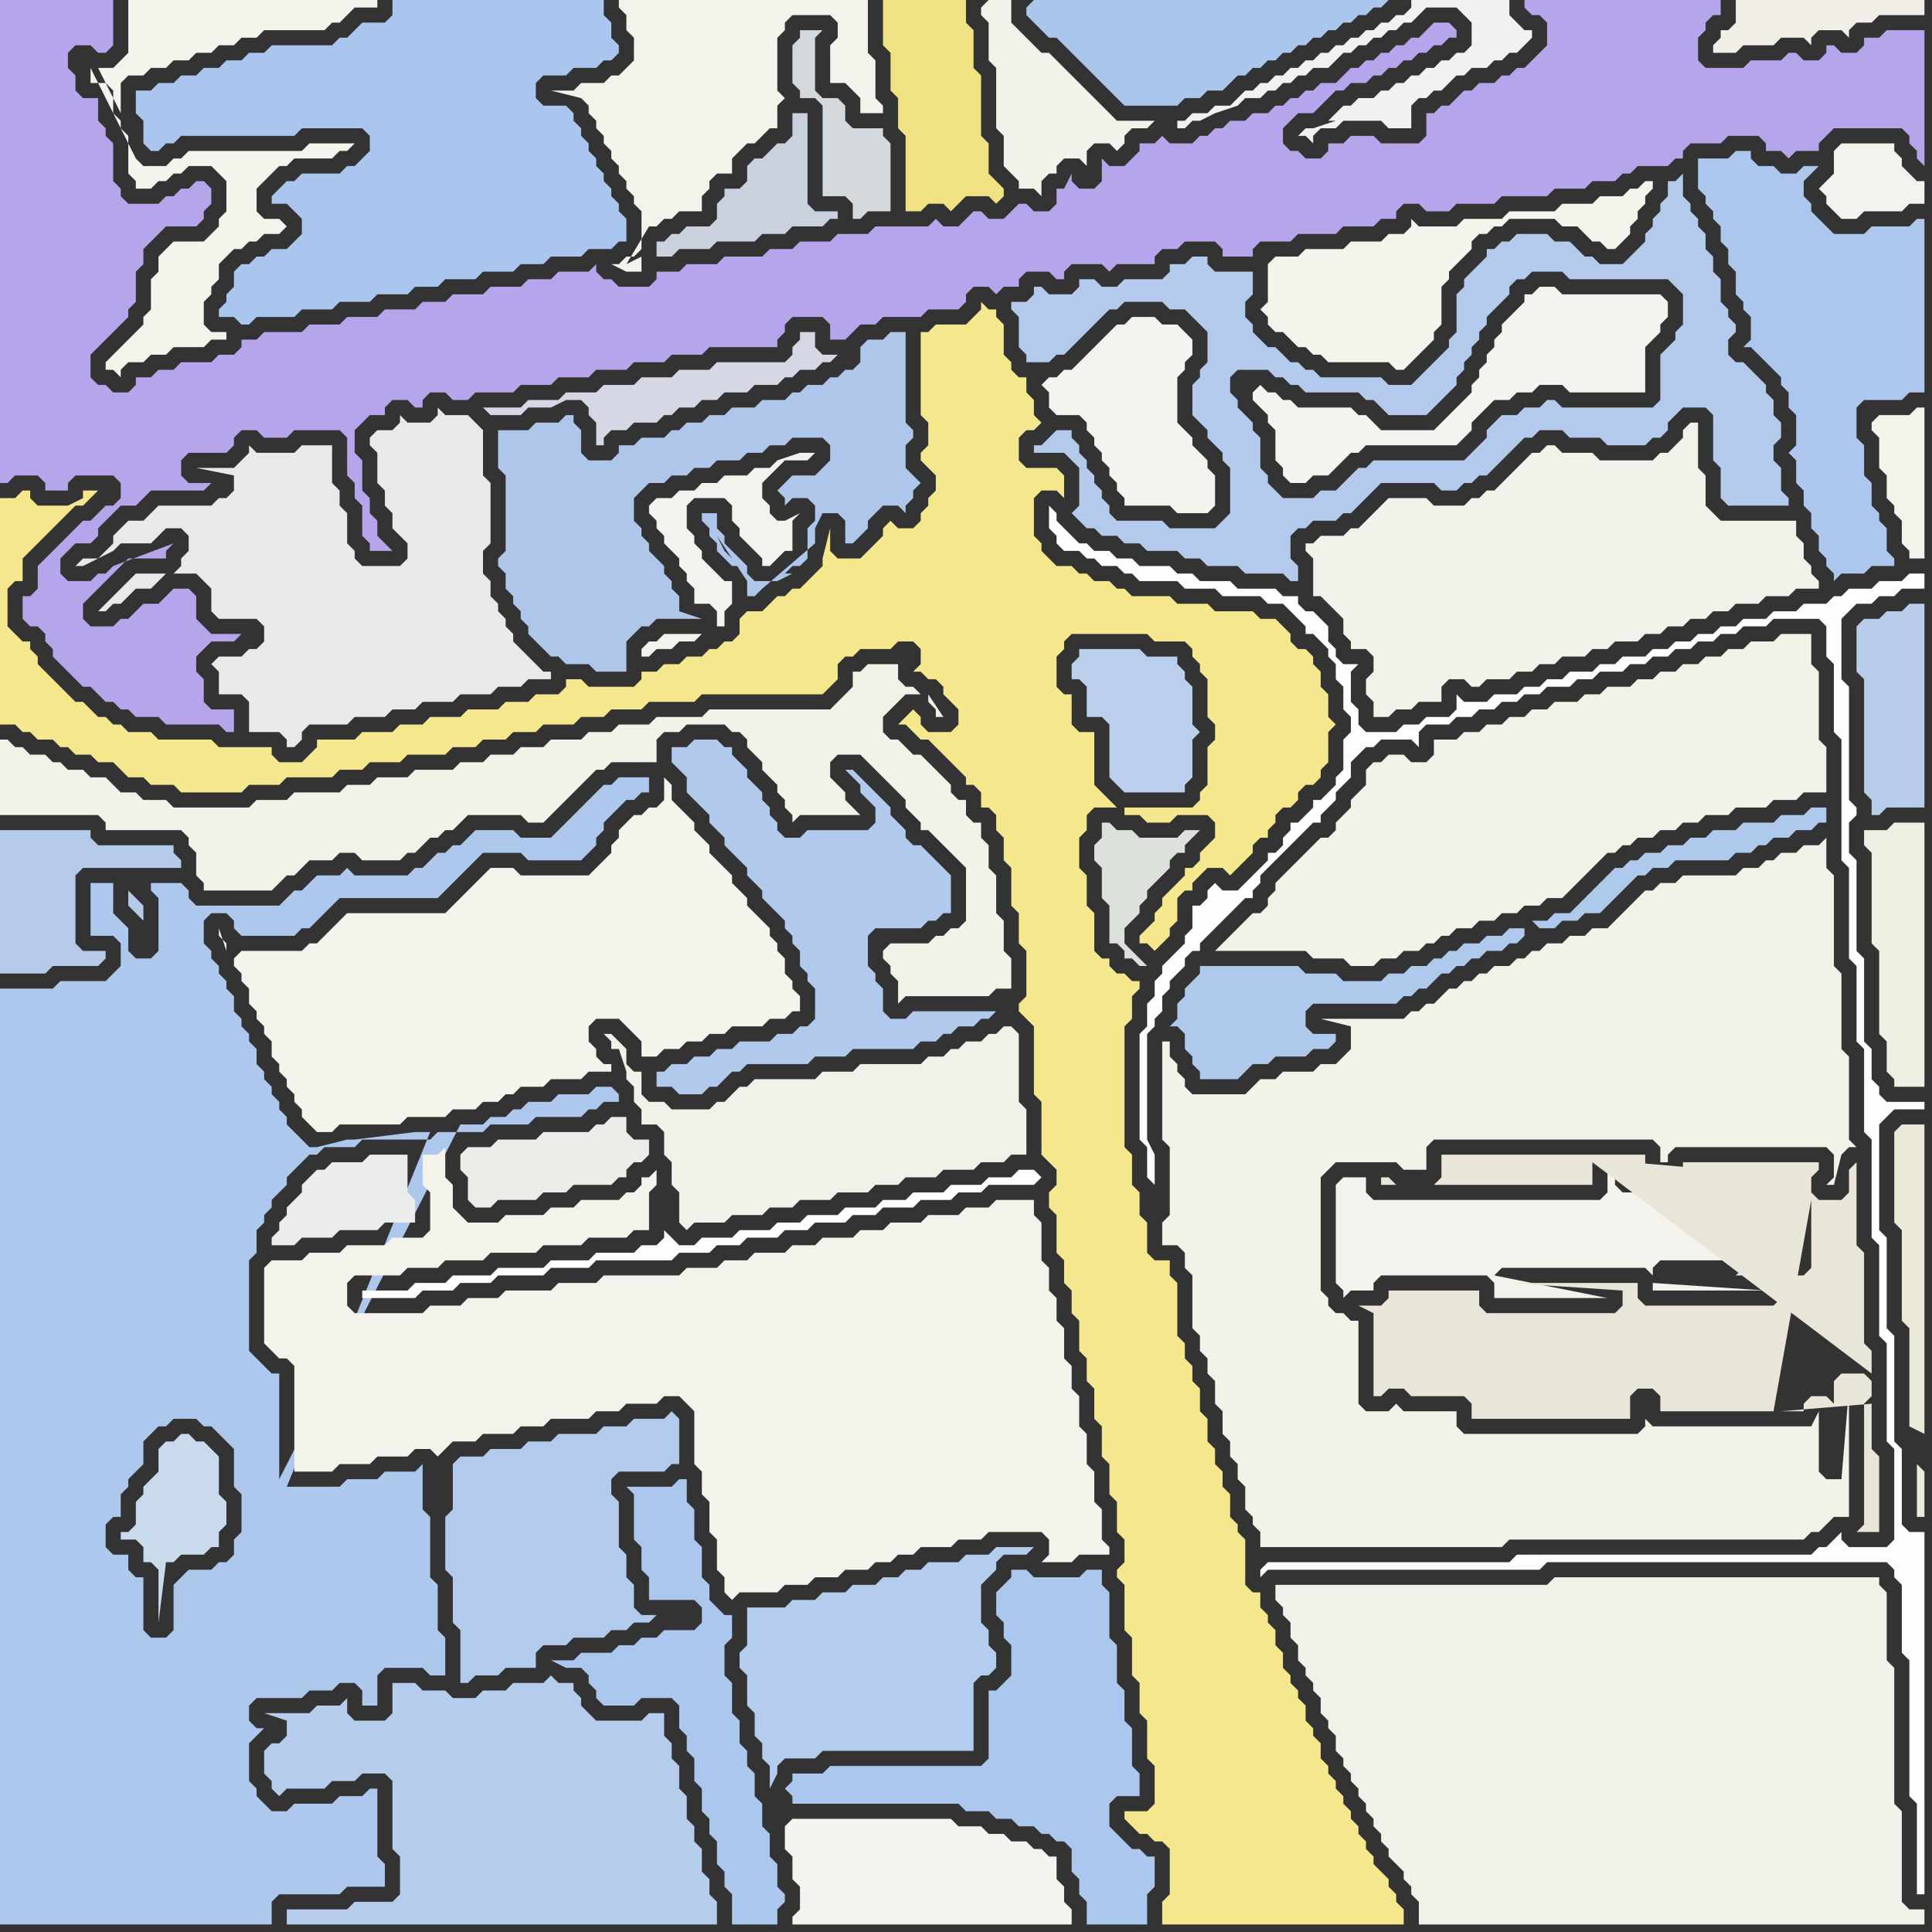 <svg width="256" height="256" xmlns="http://www.w3.org/2000/svg"><rect width="100%" height="100%" fill="#333333" stroke="none"/><script> 
var tempColor;
function hoverPath(evt){
obj = evt.target;
tempColor = obj.getAttribute("fill");
obj.setAttribute("fill","red");
//alert(tempColor);
//obj.setAttribute("stroke","red");}
function recoverPath(evt){
obj = evt.target;
obj.setAttribute("fill", tempColor);
//obj.setAttribute("stroke", tempColor);
}</script><path onmouseover="hoverPath(evt)" onmouseout="recoverPath(evt)" fill="rgb(170,198,238)" d="M  31,36l 0,2 -1,1 0,1 -1,1 0,1 2,0 1,1 1,0 1,-1 5,0 1,-1 4,0 1,-1 4,0 1,-1 4,0 1,-1 3,0 1,-1 4,0 1,-1 4,0 1,-1 3,0 1,-1 4,0 1,-1 3,0 1,-1 1,0 0,-3 -1,-1 0,-1 -1,-1 0,-1 -1,-1 0,-1 -1,-1 0,-1 -1,-1 0,-1 -1,-1 0,-1 -1,-1 0,-1 -1,-1 -3,0 -1,-1 0,-2 1,-1 3,0 1,-1 3,0 1,-1 1,0 1,-1 0,-1 -1,-1 0,-2 -1,-1 0,-2 -28,0 0,2 -1,1 -3,0 -1,1 -1,1 -1,0 -1,1 -8,0 -1,1 -2,0 -1,1 -2,0 -1,1 -2,0 -1,1 -2,0 -1,1 -2,0 -1,1 -2,0 0,3 1,1 0,3 1,1 1,0 1,-1 1,0 1,-1 15,0 1,-1 8,0 1,1 0,2 -1,1 -1,1 -1,0 -1,1 -5,0 -1,1 -1,0 -1,1 -1,1 0,1 2,0 1,1 1,1 0,2 -1,1 -1,1 -2,0 -1,1 -1,0 -1,1 -1,0 -1,1Z"/>
<path onmouseover="hoverPath(evt)" onmouseout="recoverPath(evt)" fill="rgb(243,242,235)" d="M  76,12l -3,0 4,1 1,1 0,1 1,1 0,1 1,1 0,1 1,1 0,1 1,1 0,1 1,1 0,1 1,1 0,1 1,1 0,5 -1,1 -1,0 -1,1 -1,0 2,1 2,0 0,-2 -2,1 0,0 3,-5 1,0 1,-1 1,0 1,-1 3,0 0,-2 1,-1 0,-1 1,-1 2,0 0,-2 1,-1 1,-1 1,0 1,-1 1,-1 1,0 0,-3 1,-1 -1,-1 0,-7 1,-1 0,-1 1,-1 5,0 1,1 0,2 -1,1 0,5 2,0 1,1 1,1 0,2 3,0 0,-1 -1,-1 0,-5 -1,-1 0,-7 -33,0 0,1 1,1 0,2 1,1 0,3 -1,1 -1,1 -1,0 -1,1 -3,0 -1,1Z"/>
<path onmouseover="hoverPath(evt)" onmouseout="recoverPath(evt)" fill="rgb(241,241,233)" d="M  90,158l 0,4 1,1 1,-1 4,0 1,-1 4,0 1,-1 3,0 1,-1 4,0 1,-1 4,0 1,-1 3,0 1,-1 4,0 1,-1 4,0 1,-1 3,0 1,-1 2,0 0,-6 -1,-1 0,-9 -1,-1 -1,0 -1,1 -1,0 -1,1 -2,0 -1,1 -1,0 -1,1 -2,0 -1,1 -8,0 -1,1 -4,0 -1,1 -8,0 -1,1 -1,0 -2,2 -1,0 -1,1 -5,0 -1,-1 -2,0 -1,-1 0,-3 -1,0 -1,-1 0,-2 -1,-1 -1,-1 -1,0 1,1 0,1 1,0 1,3 0,1 1,1 0,2 1,1 0,2 2,0 1,1 0,3 1,1 0,3 1,1Z"/>
<path onmouseover="hoverPath(evt)" onmouseout="recoverPath(evt)" fill="rgb(186,207,235)" d="M  147,96l 0,7 1,1 1,1 8,0 0,-1 1,-1 0,-5 1,-1 -1,-1 0,-5 -1,-1 0,-1 -1,-1 0,-1 -4,0 -1,-1 -8,0 0,1 -1,1 0,2 1,0 1,1 0,4 2,0 1,1Z"/>
<path onmouseover="hoverPath(evt)" onmouseout="recoverPath(evt)" fill="rgb(244,243,237)" d="M  166,52l 0,1 1,1 1,1 0,1 1,1 0,4 1,1 0,1 1,1 2,0 1,-1 2,0 1,-1 1,-1 1,-1 1,0 1,-1 12,0 1,-1 1,-1 0,-1 1,-1 1,-1 1,-1 2,0 1,-1 2,0 1,-1 3,0 1,1 10,0 0,-6 1,-1 1,-1 0,-1 1,-1 0,-2 -1,-1 -13,0 -1,-1 -2,0 -1,1 -1,0 0,1 -1,1 -1,1 -1,1 0,1 -1,1 0,1 -1,1 0,1 -1,1 0,1 -1,1 0,1 -1,1 -1,1 -1,1 -1,1 -1,1 -7,0 -1,-1 -1,-1 -1,0 -1,-1 -7,0 -1,-1 -1,0 -1,-1 -1,0 -1,-1 -1,1Z"/>
<path onmouseover="hoverPath(evt)" onmouseout="recoverPath(evt)" fill="rgb(253,253,252)" d="M  167,208l 0,1 1,-1 36,0 1,-1 45,0 1,1 0,1 1,1 0,9 1,1 0,18 1,1 0,12 1,0 0,-48 -2,0 -1,-1 0,-10 -1,-1 0,-14 -1,-1 0,-12 -1,-1 0,-14 1,-1 1,-1 4,0 0,-1 -5,0 -1,-1 0,-1 -1,-1 0,-4 -1,-1 0,-11 -1,-1 0,-12 -1,-1 0,-4 1,-1 0,-1 -1,-1 0,-15 -1,-1 0,-8 1,-1 1,-1 2,0 1,-1 2,0 1,-1 3,0 0,-2 -2,0 -1,1 -3,0 -1,1 -3,0 -1,1 -1,0 -1,1 -3,0 -1,1 -3,0 -1,1 -3,0 -1,1 -2,0 -1,1 -2,0 -1,1 -2,0 -1,1 -2,0 -1,1 -3,0 -1,1 -2,0 -1,1 -3,0 -1,1 -2,0 -1,1 -2,0 -1,1 -3,0 -1,1 -3,0 -1,-1 0,2 -1,1 -3,0 -1,1 -2,0 -1,1 -4,0 -1,-1 0,-2 -1,-1 0,-4 1,-1 -2,0 -1,-1 0,-1 -1,-1 0,-2 -2,-2 -1,0 -1,-1 0,-1 -2,0 -1,-1 -5,0 -1,-1 -4,0 -1,-1 -2,0 -1,-1 -4,0 -1,-1 -2,0 -1,-1 -2,0 -1,-1 -1,0 -1,-1 -1,-1 -1,-1 0,-1 -1,-1 0,3 1,1 0,1 1,1 2,0 1,1 1,0 1,1 2,0 1,1 1,0 1,1 5,0 1,1 4,0 1,1 5,0 1,1 2,0 1,1 1,1 1,1 0,1 1,0 1,1 1,1 0,1 1,1 0,2 1,1 0,3 1,1 0,2 -1,1 0,4 -1,1 0,1 -1,1 -1,1 -1,0 0,1 -1,1 -1,1 -1,0 0,1 -1,1 0,1 -1,1 -1,0 0,1 -1,1 -1,1 -1,1 -1,1 -2,0 -1,-1 -1,1 0,1 -1,1 -1,0 0,3 -1,1 0,1 -1,1 -1,1 -1,1 0,1 -1,1 0,2 -1,1 0,3 -1,1 0,14 1,1 0,4 1,1 0,-4 -1,-2 0,-14 1,-1 0,-1 1,-1 0,-2 1,-1 0,-1 1,-1 1,-1 0,-1 1,-1 1,0 0,-1 1,-1 4,-4 1,-1 1,0 0,-1 1,-1 0,-1 1,-1 1,-1 1,-1 1,-1 1,-1 1,-1 1,-1 1,0 0,-1 1,-1 1,-1 0,-1 1,-1 1,-1 0,-2 1,-1 1,-1 1,0 1,-1 4,0 1,1 0,-2 1,-1 3,0 1,-1 2,0 1,-1 2,0 1,-1 2,0 1,-1 2,0 1,-1 3,0 1,-1 2,0 1,-1 3,0 1,-1 2,0 1,-1 2,0 1,-1 2,0 1,-1 2,0 1,-1 2,0 1,-1 3,0 1,-1 6,0 1,1 0,4 1,1 0,9 1,1 0,16 1,1 0,12 1,1 0,10 1,1 0,11 1,1 0,13 1,1 0,12 1,1 0,13 1,1 0,12 -1,1 -5,0 -1,-1 0,-1 -1,1 0,0 -1,1 -1,0 -1,1 -39,0 -1,1 -32,0 -1,1Z"/>
<path onmouseover="hoverPath(evt)" onmouseout="recoverPath(evt)" fill="rgb(243,242,234)" d="M  174,72l -1,0 0,1 1,1 0,5 1,0 1,1 1,1 1,1 0,2 1,1 0,1 2,0 1,1 0,2 -1,1 0,2 1,1 0,2 2,0 1,-1 2,0 1,-1 3,0 0,-2 1,-1 2,0 1,1 1,0 1,-1 3,0 1,-1 2,0 1,-1 2,0 1,-1 3,0 1,-1 2,0 1,-1 3,0 1,-1 2,0 1,-1 2,0 1,-1 2,0 1,-1 2,0 1,-1 3,0 1,-1 3,0 1,-1 3,0 0,-1 -1,-1 0,-1 -1,-1 0,-2 -1,-1 0,-2 -10,0 -1,-1 -1,-1 0,-4 -1,-1 0,-6 -1,0 -1,1 0,1 -1,1 -1,1 -1,0 -1,1 -7,0 -1,-1 -4,0 -1,-1 -1,0 -1,1 -1,0 -1,1 -1,1 -1,1 -1,1 -1,1 -1,0 -1,1 -1,0 -1,1 -4,0 -1,-1 -5,0 -1,1 -1,1 -2,2 -1,0 -1,1 -3,0 -1,1Z"/>
<path onmouseover="hoverPath(evt)" onmouseout="recoverPath(evt)" fill="rgb(243,242,236)" d="M  182,159l 0,0 -1,-1 0,-2 -3,0 -1,1 0,13 1,1 0,1 1,-1 3,0 0,-1 1,-1 14,0 1,1 0,2 15,0 -15,-3 1,-1 19,0 1,1 0,-1 1,-1 9,0 0,-1 1,-1 7,0 1,1 0,-8 -23,0 -1,-1 0,-2 -1,0 0,3 -1,1 -30,0 37,11 0,1 15,0 -15,-1 -37,-11Z"/>
<path onmouseover="hoverPath(evt)" onmouseout="recoverPath(evt)" fill="rgb(172,198,237)" d="M  225,24l 0,1 1,1 0,1 1,1 0,1 1,1 0,2 1,1 0,2 1,1 0,3 1,1 0,1 1,1 0,3 -1,1 1,0 2,2 1,1 1,1 0,1 1,1 0,2 1,1 0,4 -1,1 1,1 0,3 1,1 0,2 1,1 0,2 1,1 0,2 1,1 0,1 1,1 0,1 1,-1 3,0 1,-1 3,0 0,-1 -1,-1 0,-3 -1,-1 0,-1 -1,-1 0,-3 -1,-1 0,-4 -1,-1 0,-4 1,-1 5,0 1,-1 2,0 0,-23 -1,0 -1,1 -5,0 -1,1 -4,0 -2,-2 -1,-1 0,-1 -1,-1 0,-2 1,-1 1,-1 -2,0 -1,1 -2,0 -1,-1 -2,0 -1,-1 0,-1 -2,0 -1,1 -4,0Z"/>
<path onmouseover="hoverPath(evt)" onmouseout="recoverPath(evt)" fill="rgb(243,243,237)" d="M  243,20l 0,3 -1,1 -1,1 1,1 0,1 1,1 1,1 2,0 1,-1 5,0 1,-1 2,0 0,-3 -1,0 -1,-1 -1,-1 0,-1 -1,-1 0,-1 -7,0 -1,1Z"/>
<path onmouseover="hoverPath(evt)" onmouseout="recoverPath(evt)" fill="rgb(244,243,235)" d="M  248,56l 0,1 1,1 0,4 1,1 0,3 1,1 0,1 1,1 0,3 1,1 0,1 2,0 0,-20 -1,0 -1,1 -4,0 -1,1Z"/>
<path onmouseover="hoverPath(evt)" onmouseout="recoverPath(evt)" fill="rgb(244,243,236)" d="M  12,9l 0,2 2,0 1,1 0,3 1,1 0,1 1,1 0,5 1,1 0,1 2,0 1,-1 1,0 1,-1 1,0 1,-1 3,0 1,1 1,1 0,4 -1,1 0,1 -1,1 -1,1 -4,0 -1,1 -1,1 0,2 -1,1 0,4 -1,1 0,1 -1,1 -1,1 -1,1 -1,1 -1,1 0,1 1,0 1,1 0,-1 1,-1 2,0 1,-1 2,0 1,-1 4,0 1,-1 2,0 0,-1 -2,0 -1,-1 0,-3 1,-1 0,-1 1,-1 0,-2 1,-1 1,-1 1,0 1,-1 1,0 1,-1 2,0 1,-1 -1,-1 -2,0 -1,-1 0,-3 3,-3 1,0 1,-1 5,0 1,-1 1,0 1,-1 -6,0 -1,1 -15,0 -1,1 -1,0 -1,1 -3,0 -1,-1 -6,-12 5,8 -1,-2 0,-4 1,-1 2,0 1,-1 2,0 1,-1 2,0 1,-1 2,0 1,-1 2,0 1,-1 2,0 1,-1 8,0 1,-1 1,0 1,-1 1,-1 3,0 0,-1 -33,0 0,7 -1,1 -1,1 -2,0 4,8 -5,-8Z"/>
<path onmouseover="hoverPath(evt)" onmouseout="recoverPath(evt)" fill="rgb(235,237,233)" d="M  61,153l 0,2 1,1 0,3 1,1 2,0 1,-1 5,0 1,-1 3,0 1,-1 5,0 1,-1 1,0 0,-1 1,-1 1,0 1,-1 0,-2 -2,0 -1,-1 0,-2 -2,0 -1,1 -1,0 -1,1 -6,0 -1,1 -5,0 -1,1 -3,0 -1,1Z"/>
<path onmouseover="hoverPath(evt)" onmouseout="recoverPath(evt)" fill="rgb(243,242,234)" d="M  130,1l 0,1 1,1 0,5 1,1 0,8 1,1 0,4 1,1 1,1 0,1 2,0 1,1 0,-2 1,-1 1,0 0,-1 1,-1 2,0 1,1 0,-2 1,-1 2,0 1,1 1,-1 0,-1 1,-1 2,0 1,-1 -5,0 -1,-1 -1,-1 -1,-1 -1,-1 -1,-1 -1,-1 -1,-1 -1,-1 -1,-1 -1,0 -1,-1 -1,-1 -2,-2 0,-3 -3,0 -1,1Z"/>
<path onmouseover="hoverPath(evt)" onmouseout="recoverPath(evt)" fill="rgb(170,198,237)" d="M  136,1l 0,1 1,1 1,1 1,1 1,0 2,2 1,1 1,1 1,1 1,1 1,1 1,1 1,1 7,0 1,-1 2,0 1,-1 2,0 1,-1 1,-1 1,0 1,-1 1,0 1,-1 1,0 1,-1 1,0 1,-1 1,0 1,-1 1,0 1,-1 1,0 1,-1 1,0 1,-1 1,0 1,-1 1,0 1,-1 -47,0 -1,1Z"/>
<path onmouseover="hoverPath(evt)" onmouseout="recoverPath(evt)" fill="rgb(243,241,240)" d="M  174,17l -1,0 -1,1 1,0 1,1 0,-1 1,-1 2,0 1,-1 5,0 1,1 3,0 0,-3 1,-1 1,0 1,-1 1,0 1,-1 1,-1 1,0 1,-1 2,0 1,-1 1,0 1,-1 1,0 1,-1 1,-1 0,-1 -1,0 -1,-1 -1,-1 0,-2 -13,0 0,1 -1,1 -1,0 -1,1 -1,0 -1,1 -1,0 -1,1 -1,0 -1,1 -1,0 -1,1 -1,0 -1,1 -1,0 -1,1 -1,0 -1,1 -1,0 -1,1 -1,0 -1,1 -1,0 -1,1 -1,1 -2,0 -1,1 -2,0 -1,1 -1,0 0,1 1,0 1,-1 1,0 2,-1 3,-1 1,-1 2,0 1,-1 1,0 1,-1 1,0 1,-1 1,0 1,-1 2,0 1,-1 1,-1 1,0 1,-1 1,0 1,-1 1,0 1,-1 1,0 1,-1 1,0 1,-1 1,-1 4,0 1,1 1,1 0,3 -1,1 -1,0 -1,1 -1,0 -1,1 -1,0 -1,1 -1,0 -1,1 -1,0 -1,1 -1,0 -1,1 -2,0 -1,1 -1,0 -1,1 -1,1 1,0 -3,1Z"/>
<path onmouseover="hoverPath(evt)" onmouseout="recoverPath(evt)" fill="rgb(241,241,234)" d="M  216,255l 39,0 0,-2 -2,0 -1,-1 0,-12 -1,-1 0,-18 -1,-1 0,-9 -1,-1 0,-1 -43,0 -1,1 -36,0 0,2 1,1 0,1 1,1 0,2 1,1 0,2 1,1 0,1 1,1 0,1 1,1 0,2 1,1 0,1 1,1 0,2 1,1 0,1 1,1 0,1 1,1 0,1 1,1 0,1 1,1 0,1 1,1 0,1 1,1 0,1 1,1 1,1 0,1 1,1 0,1 1,1 0,3Z"/>
<path onmouseover="hoverPath(evt)" onmouseout="recoverPath(evt)" fill="rgb(181,202,232)" d="M  17,118l 0,2 1,1 1,1 0,-2 -1,-1 -1,-1 2,-3 5,0 0,-1 -1,-1 0,-1 -10,0 -1,-1 0,-1 -12,0 0,19 6,0 1,-1 6,0 1,-1 0,-1 -3,0 -1,-1 0,-9 1,-1 8,0 -2,3Z"/>
<path onmouseover="hoverPath(evt)" onmouseout="recoverPath(evt)" fill="rgb(174,200,237)" d="M  23,210l 0,6 -1,1 -2,0 -1,-1 0,-7 -1,0 -1,-1 0,-2 -2,0 -1,-1 0,-3 1,-1 1,0 0,-3 1,-1 0,-1 1,-1 1,-1 0,-3 1,-1 1,-1 1,0 1,-1 3,0 1,1 1,0 1,1 1,1 1,1 0,5 1,1 0,5 -1,1 0,2 -1,1 -1,0 -1,1 -3,0 -1,1 -1,1 14,-14 0,-14 -1,0 -1,-1 -1,-1 -1,-1 0,-12 1,-1 0,-3 1,-1 0,-1 1,-1 0,-1 1,-1 1,-1 0,-1 1,-1 1,-1 1,-1 1,0 1,-1 4,0 1,-1 9,0 1,-1 6,0 1,-1 5,0 1,-1 6,0 1,-1 1,0 1,-1 2,0 0,-1 -1,-1 -2,0 -1,1 -4,0 -1,1 -3,0 -1,1 -1,0 -1,1 -2,0 -1,1 -3,0 -24,47 -14,14 34,-60 -2,0 -8,1 -1,0 -4,1 -1,0 -1,-1 -1,-1 -1,-1 0,-1 -1,-1 0,-1 -1,-1 0,-1 -1,-1 0,-1 -1,-1 0,-2 -1,-1 0,-1 -1,-1 0,-1 -1,-1 0,-2 -1,-1 0,-1 -1,-1 0,-1 -1,-1 0,-1 -1,-1 0,-3 1,-1 2,0 1,1 0,1 1,1 7,0 1,-1 1,0 1,-1 1,-1 1,-1 1,-1 13,0 1,-1 1,-1 1,-1 1,-1 1,-1 1,-1 5,0 1,1 7,0 1,-1 1,-1 0,-1 1,-1 0,-1 1,-1 1,-1 1,-1 1,0 1,-1 1,0 0,-2 -4,0 -1,1 -1,0 -1,1 -1,1 -1,1 -1,1 -1,1 -1,1 -1,1 -4,0 -1,-1 -5,0 -1,1 -1,1 -1,0 -1,1 -1,0 -1,1 -1,1 -1,0 -1,1 -7,0 -1,-1 -1,1 -3,0 -1,1 -1,1 -1,0 -1,1 -1,1 -11,0 -1,-1 0,-1 -1,-1 -4,0 0,1 1,1 0,7 -1,1 -2,0 -1,-1 0,-3 -1,-1 -1,-1 0,-4 -3,0 0,7 3,0 1,1 0,3 -1,1 -1,1 -6,0 -1,1 -7,0 0,124 36,0 0,-3 1,-1 8,0 1,-1 5,0 0,-3 -1,-1 0,-9 -1,0 -1,1 -3,0 -1,1 -5,0 -1,1 -2,0 -1,-1 -1,-1 0,-1 -1,-1 0,-5 1,-1 1,-1 -1,0 -1,-1 0,-2 1,-1 6,0 1,-1 3,0 1,-1 2,0 1,1 0,2 2,0 0,-4 1,-1 5,0 1,1 2,0 0,-5 -1,-1 0,-6 -1,-1 0,-8 -1,-1 0,-6 -1,1 -4,0 -1,1 -4,0 -1,1 -7,0 19,-47 -34,60Z"/>
<path onmouseover="hoverPath(evt)" onmouseout="recoverPath(evt)" fill="rgb(178,203,237)" d="M  60,194l 0,6 -1,1 0,7 1,1 0,6 1,1 0,7 1,0 1,-1 3,0 1,-1 4,0 0,-2 1,-1 3,0 1,-1 4,0 1,-1 2,0 1,-1 2,0 1,-1 -2,0 -1,-1 0,-3 -1,-1 0,-3 -1,-1 0,-6 -1,-1 0,-2 1,-1 6,0 1,-1 1,0 0,-6 -1,-1 0,0 -1,1 -4,0 -1,1 -3,0 -1,1 -5,0 -1,1 -3,0 -1,1 -4,0 -1,1 -3,0 -1,1Z"/>
<path onmouseover="hoverPath(evt)" onmouseout="recoverPath(evt)" fill="rgb(181,204,237)" d="M  79,228l -2,-2 0,-1 -1,-1 0,-1 -2,0 -1,-1 -1,1 -4,0 -1,1 -3,0 -1,1 -3,0 -1,-1 -3,0 -1,-1 -3,0 0,4 -1,1 -4,0 -1,-1 0,-2 -1,1 -3,0 -1,1 -6,0 3,1 0,2 -1,1 -1,0 -1,1 0,3 1,1 0,1 1,1 1,-1 5,0 1,-1 3,0 1,-1 3,0 1,1 0,9 1,1 0,5 -1,1 -5,0 -1,1 -8,0 0,2 57,0 0,-3 -1,-1 0,-2 -1,-1 0,-3 -1,-1 0,-2 -1,-1 0,-3 -1,-1 0,-3 -1,-1 0,-2 -1,-1 0,-3 -2,0 -1,1Z"/>
<path onmouseover="hoverPath(evt)" onmouseout="recoverPath(evt)" fill="rgb(244,243,237)" d="M  104,242l 0,3 1,1 0,3 1,1 0,3 -1,1 0,1 37,0 0,-2 -1,-1 0,-2 -1,-1 0,-3 -1,0 -1,-1 -1,0 -1,-1 -2,0 -1,-1 -2,0 -1,-1 -3,0 -1,-1 -21,0 -1,1 -1,-1 0,0 1,1Z"/>
<path onmouseover="hoverPath(evt)" onmouseout="recoverPath(evt)" fill="rgb(243,242,233)" d="M  117,126l 0,1 1,1 0,1 1,1 0,3 1,-1 11,0 1,-1 2,0 0,-4 -1,-1 0,-4 -1,-1 0,-5 -1,-1 0,-3 -1,-1 0,-2 -1,0 -1,-1 0,-2 -1,0 -1,-1 0,-1 -1,-1 -1,-1 -1,-1 -1,-1 -1,0 -1,-1 -1,-1 -1,0 -1,-1 0,-2 1,-1 1,-1 1,-1 2,0 -1,-1 -1,0 -1,-1 0,-2 -4,0 -1,1 -1,0 0,2 -1,1 -1,1 -1,1 -16,0 -1,1 -6,0 -1,1 -4,0 -1,1 -3,0 -1,1 -4,0 -1,1 -3,0 -1,1 -3,0 -1,1 -3,0 -1,1 -5,0 -1,1 -4,0 -1,1 -3,0 -1,1 -6,0 -1,1 -4,0 -1,1 -10,0 -1,-1 -3,0 -1,-1 -2,0 -1,-1 -1,-1 -2,0 -1,-1 -2,0 -1,-1 -1,0 -1,-1 -2,0 -1,-1 -1,0 -1,-1 -1,0 0,10 13,0 1,1 0,1 10,0 1,1 0,1 1,1 0,3 1,1 0,1 9,0 1,-1 0,0 1,-1 1,0 2,-2 3,0 1,-1 2,0 1,1 5,0 1,-1 1,0 1,-1 1,-1 1,0 1,-1 1,0 1,-1 1,-1 7,0 1,1 2,0 1,-1 1,-1 1,-1 1,-1 1,-1 1,-1 1,-1 1,0 1,-1 6,0 0,-3 1,-1 2,0 1,-1 5,0 1,1 1,0 1,1 0,1 1,1 1,1 0,1 1,1 1,1 0,1 1,1 0,1 1,1 0,1 1,-1 8,0 -1,-1 0,0 -1,-1 0,-1 -1,-1 -1,-1 0,-2 1,-1 3,0 1,1 1,1 1,1 1,1 1,1 1,1 0,1 1,1 1,1 0,1 1,0 1,1 1,1 1,1 1,1 1,1 0,7 -1,1 -1,0 -1,1 -1,0 -1,1 -5,0 -1,1 6,-33 1,1 0,1 1,0 -2,-3 0,1 -6,33Z"/>
<path onmouseover="hoverPath(evt)" onmouseout="recoverPath(evt)" fill="rgb(244,231,141)" d="M  122,86l 0,2 -1,1 1,0 1,1 1,0 1,1 0,1 1,1 1,1 0,2 -1,1 -3,0 -1,-1 0,-1 -1,-1 -1,1 0,0 -1,1 1,0 1,1 0,0 1,1 1,0 1,1 3,3 1,1 0,1 1,0 1,1 0,2 1,0 1,1 0,2 1,1 0,3 1,1 0,5 1,1 0,4 1,1 0,6 -1,1 0,1 1,1 0,0 1,1 0,9 1,1 0,7 1,1 1,1 0,2 -1,1 0,2 1,1 0,5 1,1 0,3 1,1 0,3 1,1 0,4 1,1 0,3 1,1 0,4 1,1 0,4 1,1 0,4 1,1 0,4 1,1 0,3 -1,1 0,1 1,1 0,6 1,1 0,5 1,1 0,4 1,1 0,5 1,1 0,5 -1,1 -3,0 0,1 1,1 0,0 1,1 1,0 1,1 1,0 1,1 0,6 -1,1 0,3 32,0 0,-2 -1,-1 0,-1 -1,-1 0,-1 -1,-1 -1,-1 0,-1 -1,-1 0,-1 -1,-1 0,-1 -1,-1 0,-1 -1,-1 0,-1 -1,-1 0,-1 -1,-1 0,-1 -1,-1 0,-2 -1,-1 0,-1 -1,-1 0,-2 -1,-1 0,-1 -1,-1 0,-1 -1,-1 0,-2 -1,-1 0,-2 -1,-1 0,-1 -1,-1 0,-2 -1,0 -1,-1 0,-6 -1,-1 0,-1 -1,-1 0,-3 -1,-1 0,-2 -1,-1 0,-2 -1,-1 0,-3 -1,-1 0,-3 -1,-1 0,-2 -1,-1 0,-2 -1,-1 0,-7 -1,-1 0,-2 -2,0 -1,-1 0,-4 -1,-1 0,-3 -1,-1 0,-4 -1,-1 0,-16 1,-1 0,-3 1,-1 0,-1 -1,0 -1,-1 -1,0 -1,-1 0,-1 -1,0 -1,-1 0,-5 -1,-1 0,-4 -1,-1 0,-4 1,-1 0,-2 1,-1 3,0 -1,-1 -1,-1 -1,-1 0,-7 -2,0 -1,-1 0,-4 -1,0 -1,-1 0,-4 1,-1 0,-1 1,-1 10,0 1,1 4,0 1,1 0,1 1,1 0,1 1,1 0,5 1,1 0,2 -1,1 0,5 -1,1 0,1 -1,1 -9,0 0,1 2,0 1,1 3,0 1,-1 4,0 1,1 0,2 -1,1 -1,1 0,1 -1,1 -1,0 0,1 -1,1 -1,1 -1,1 0,1 -1,1 0,1 -1,1 -1,1 0,1 1,0 1,1 1,-1 0,0 1,-1 0,-1 1,-1 0,-3 1,-1 1,0 0,-1 2,-2 2,0 1,1 1,-1 0,0 1,-1 1,-1 0,-1 1,-1 1,0 0,-1 1,-1 0,-1 1,-1 1,0 1,-1 0,-1 1,-1 1,0 1,-1 0,-1 1,-1 0,-4 1,-1 -1,-1 0,-3 -1,-1 0,-2 -1,-1 0,-1 -1,-1 -1,0 -1,-1 0,-1 -1,-1 -1,-1 -2,0 -1,-1 -5,0 -1,-1 -4,0 -1,-1 -5,0 -1,-1 -1,0 -1,-1 -2,0 -1,-1 -1,0 -1,-1 -2,0 -1,-1 -1,-1 0,-1 -1,-1 0,-5 1,-1 2,0 1,1 0,-3 -1,-1 -4,0 -1,-1 0,-3 1,-1 1,0 1,-1 -1,-1 0,-2 -1,-1 0,-2 -1,0 -1,-1 0,-1 -1,-1 0,-4 -1,-1 0,-1 -1,0 -1,-1 0,1 -1,1 0,0 -1,1 -4,0 -1,1 -1,0 0,11 1,1 0,3 -1,1 0,1 1,1 1,1 0,2 -1,1 0,1 -1,1 0,1 -1,1 -2,0 -1,-1 -1,1 0,1 -1,1 -1,1 -1,1 -3,0 -1,-1 0,-3 -1,4 0,1 -1,1 -1,1 -1,1 -1,0 -1,1 -1,0 -1,1 -1,1 -2,0 -1,1 0,2 -1,1 -1,0 -1,1 -1,0 -1,1 -2,0 -1,1 -2,0 -1,1 -2,0 0,1 -1,1 -6,0 -1,-1 -2,0 0,1 -1,1 -3,0 -1,1 -3,0 -1,1 -4,0 -1,1 -4,0 -1,1 -3,0 -1,1 -4,0 -1,1 -5,0 0,1 -1,1 -1,1 -3,0 -1,-1 0,-1 -7,0 -1,-1 -7,0 -1,-1 -3,0 -1,-1 -1,0 -1,-1 -1,0 -1,-1 -1,-1 -1,0 -1,-1 -1,-1 -1,-1 -1,-1 -1,-1 0,-1 -1,-1 0,-1 -1,0 -1,-1 -1,-1 0,-5 1,-1 1,0 0,-3 1,-1 1,-1 1,-1 1,-1 1,-1 1,-1 1,-1 1,0 1,-1 1,-1 -2,0 0,1 -2,1 -4,0 -1,-1 0,-1 -1,0 -1,1 -2,0 0,30 2,0 1,1 1,0 1,1 2,0 1,1 1,0 1,1 2,0 1,1 2,0 1,1 1,1 2,0 1,1 3,0 1,1 8,0 1,-1 4,0 1,-1 6,0 1,-1 3,0 1,-1 4,0 1,-1 5,0 1,-1 3,0 1,-1 3,0 1,-1 3,0 1,-1 4,0 1,-1 3,0 1,-1 4,0 1,-1 6,0 1,-1 16,0 1,-1 1,-1 0,-2 1,-1 1,0 1,-1 4,0 1,-1 2,0 1,1Z"/>
<path onmouseover="hoverPath(evt)" onmouseout="recoverPath(evt)" fill="rgb(176,201,237)" d="M  132,134l -11,0 -1,1 -2,0 -1,-1 0,-3 -1,-1 0,-1 -1,-1 0,-4 1,-1 6,0 1,-1 1,0 1,-1 1,0 0,-5 -1,-1 0,0 -1,-1 -1,-1 -1,-1 -1,0 -1,-1 0,-1 -1,-1 -1,-1 0,-1 -1,-1 -1,-1 -1,-1 -1,-1 -1,-1 -1,0 1,1 1,1 0,1 1,1 0,0 1,1 0,2 -1,1 -8,0 -1,1 -2,0 -1,-1 0,-1 -1,-1 0,-1 -1,-1 0,-1 -1,-1 -1,-1 0,-1 -1,-1 -1,-1 0,-1 -1,0 -1,-1 -3,0 -1,1 -2,0 0,2 1,1 0,0 1,1 0,2 1,1 1,1 1,1 0,1 1,1 1,1 0,1 1,1 1,1 1,1 0,1 1,1 1,1 0,1 1,1 1,1 1,1 0,1 1,1 0,1 1,1 0,2 1,1 0,1 1,1 0,4 -1,1 -1,0 -1,1 -2,0 -1,1 -4,0 -1,1 -2,0 -1,1 -2,0 -1,1 -2,0 -1,1 -1,0 0,2 2,0 1,1 3,0 1,-1 1,0 1,-1 1,-1 1,0 1,-1 8,0 1,-1 4,0 1,-1 8,0 1,-1 2,0 1,-1 1,0 1,-1 2,0 1,-1 1,0 1,-1Z"/>
<path onmouseover="hoverPath(evt)" onmouseout="recoverPath(evt)" fill="rgb(179,202,236)" d="M  135,42l 0,4 1,1 0,1 3,0 1,-1 1,0 2,-2 1,-1 1,-1 1,-1 1,-1 1,0 1,-1 5,0 1,1 2,0 1,1 1,1 1,1 0,4 -1,1 0,1 -1,1 0,4 1,1 1,1 0,1 1,1 1,1 0,1 1,1 0,6 -1,1 -1,1 -6,0 -1,-1 -6,0 -1,-1 0,-1 -1,-1 0,-1 -1,-1 0,-1 -1,-1 0,-1 -1,-1 0,-1 -1,-1 0,-1 -2,0 -1,1 -1,1 -1,0 0,1 4,0 1,1 1,1 0,5 -1,1 1,1 0,0 1,1 1,0 1,1 2,0 1,1 2,0 1,1 4,0 1,1 2,0 1,1 4,0 1,1 5,0 1,1 1,0 0,-2 -1,-1 0,-3 1,-1 1,0 1,-1 3,0 1,-1 1,0 4,-4 7,0 1,1 2,0 1,-1 1,0 1,-1 1,0 1,-1 1,-1 1,-1 1,-1 1,-1 1,0 1,-1 3,0 1,1 4,0 1,1 5,0 1,-1 1,0 1,-1 0,-1 2,-2 3,0 1,1 0,6 1,1 0,4 1,1 8,0 0,-1 -1,-1 0,-3 -1,-1 0,-2 1,-1 0,-2 -1,-1 0,-2 -1,-1 0,-1 -1,-1 -1,-1 -1,-1 -1,0 -1,-1 0,-2 1,-1 0,-1 -1,-1 0,-1 -1,-1 0,-3 -1,-1 0,-2 -1,-1 0,-2 -1,-1 0,-1 -1,-1 0,-1 -1,-1 0,-3 -1,1 -1,0 0,2 -1,1 0,1 -1,1 0,1 -1,1 0,1 -1,1 -1,1 -1,1 -3,0 -1,-1 -1,0 -1,-1 -1,-1 -2,0 -1,-1 -4,0 -1,1 -1,0 -1,1 -1,0 0,1 -1,1 -1,1 -1,1 0,1 -1,1 0,5 -1,1 0,1 -1,1 -1,1 -1,1 -1,1 -1,1 -3,0 -1,-1 -8,0 -1,-1 -1,0 -1,-1 -1,0 -1,-1 -1,-1 -1,0 -1,-1 -1,-1 0,-1 -1,-1 0,-2 1,-1 0,-3 -5,0 -1,-1 0,-1 -2,0 -1,1 -2,0 0,1 -1,1 -5,0 -1,1 -2,0 -1,-1 -2,0 0,1 -1,1 -3,0 -1,-1 -1,0 0,1 -1,1 -2,0 0,1 1,1 33,7 1,1 1,0 1,1 1,0 1,1 7,0 1,1 1,0 2,2 5,0 1,-1 1,-1 1,-1 1,-1 0,-1 1,-1 0,-1 1,-1 0,-1 1,-1 0,-1 1,-1 0,-1 1,-1 1,-1 1,-1 0,-1 1,-1 1,0 1,-1 4,0 1,1 13,0 1,1 1,1 0,4 -1,1 0,1 -1,1 -1,1 0,6 -1,1 -12,0 -1,-1 -1,0 -1,1 -2,0 -1,1 -2,0 -1,1 -1,1 0,1 -2,2 -1,1 -12,0 -1,1 -1,0 -1,1 -1,1 -1,1 -2,0 -1,1 -4,0 -1,-1 -1,-1 0,-1 -1,-1 0,-4 -1,-1 0,-1 -1,-1 -1,-1 0,-1 -1,-1 0,-2 1,-1 4,0 -33,-7Z"/>
<path onmouseover="hoverPath(evt)" onmouseout="recoverPath(evt)" fill="rgb(221,225,220)" d="M  147,122l 0,3 1,0 1,1 0,1 1,0 1,1 1,0 -1,-1 -2,-2 0,-2 1,-1 1,-1 0,-1 1,-1 0,-1 1,-1 2,-2 0,-1 1,-1 1,0 0,-1 1,-1 1,-1 -2,0 -1,1 -5,0 -1,-1 -2,0 -1,-1 -1,0 0,2 -1,1 0,2 1,1 0,4 1,1Z"/>
<path onmouseover="hoverPath(evt)" onmouseout="recoverPath(evt)" fill="rgb(183,205,233)" d="M  251,107l 4,0 0,-27 -2,0 -1,1 -2,0 -1,1 -2,0 -1,1 0,6 1,1 0,15 1,1 0,2 1,0 1,-1Z"/>
<path onmouseover="hoverPath(evt)" onmouseout="recoverPath(evt)" fill="rgb(240,239,227)" d="M  250,110l -3,0 0,2 1,1 0,12 1,1 0,11 1,1 0,4 1,1 0,1 4,0 0,-35 -4,0 -1,1Z"/>
<path onmouseover="hoverPath(evt)" onmouseout="recoverPath(evt)" fill="rgb(235,234,216)" d="M  254,194l 0,7 1,0 0,-6 -1,-1 1,-4 0,-41 -3,0 -1,1 0,12 1,1 0,12 1,1 0,13 2,1 -1,4Z"/>
<path onmouseover="hoverPath(evt)" onmouseout="recoverPath(evt)" fill="rgb(182,165,235)" d="M  0,55l 0,9 1,0 1,-1 3,0 1,1 0,1 3,0 0,-1 1,-1 5,0 1,1 0,2 -1,1 -1,0 -1,1 -1,1 -1,0 -1,1 -1,1 -1,1 -1,1 -1,1 -1,1 0,3 -1,1 -1,0 0,3 1,1 1,0 1,1 0,1 1,1 0,1 1,1 1,1 1,1 1,1 1,0 1,1 1,1 1,0 1,1 1,0 1,1 3,0 1,1 7,0 1,1 1,0 0,-3 -3,0 -1,-1 0,-3 -1,-1 0,-2 1,-1 1,-1 3,0 1,-1 -4,0 -1,-1 -1,-1 0,-3 -1,-1 -2,0 -2,2 -2,0 -1,1 -1,1 -1,0 -1,1 -3,0 -1,-1 0,-2 1,-1 3,-3 1,-1 1,-1 5,0 0,-1 1,-1 -8,3 -1,1 -1,0 -1,1 -3,0 -1,-1 0,-2 1,-1 1,-1 2,0 1,-1 0,-1 3,-3 2,0 1,-1 1,-1 7,0 1,-1 -3,0 -1,-1 0,-2 1,-1 5,0 1,-1 0,-1 1,-1 2,0 1,1 3,0 1,-1 6,0 1,1 0,5 1,1 0,2 1,1 0,4 1,1 0,1 3,0 -1,-1 0,0 -1,-1 0,-2 -1,-1 0,-2 -1,-1 0,-4 -1,-1 0,-3 1,-1 1,-1 2,0 0,-1 1,-1 2,0 1,1 1,0 0,-1 1,-1 2,0 1,1 2,0 1,-1 5,0 1,-1 4,0 1,-1 4,0 1,-1 4,0 1,-1 4,0 1,-1 4,0 1,-1 9,0 0,-1 1,-1 0,-1 1,-1 4,0 1,1 0,2 2,0 2,-2 2,0 1,-1 5,0 1,-1 4,0 1,-1 0,-1 1,-1 2,0 1,1 1,-1 2,0 0,-1 1,-1 3,0 1,1 1,0 0,-1 1,-1 4,0 1,1 1,-1 5,0 0,-1 1,-1 2,0 1,-1 4,0 1,1 0,1 4,0 0,-1 1,-1 4,0 1,-1 5,0 1,-1 4,0 1,-1 2,0 0,-1 1,-1 2,0 1,1 3,0 1,-1 5,0 1,-1 6,0 1,-1 4,0 1,-1 3,0 1,-1 1,0 1,-1 4,0 1,-1 1,0 0,-1 1,-1 4,0 1,-1 4,0 1,1 0,1 2,0 1,1 1,-1 3,0 0,-1 1,-1 1,-1 9,0 1,1 0,1 1,1 0,1 1,1 0,-18 -5,0 -1,1 -2,0 0,1 -1,1 -2,0 -1,-1 -1,0 0,1 -1,1 -2,0 -1,-1 -1,0 -1,1 -4,0 -1,1 -5,0 -1,-1 0,-3 1,-1 0,-1 1,-1 1,0 0,-2 -26,0 0,1 1,1 1,0 1,1 0,3 -1,1 -1,1 -1,1 -1,0 -1,1 -1,0 -1,1 -2,0 -1,1 -1,0 -1,1 -1,1 -1,0 -1,1 -1,0 0,3 -1,1 -5,0 -1,-1 -3,0 -1,1 -2,0 0,1 -1,1 -2,0 -1,-1 -1,0 -1,-1 0,-2 2,-2 2,0 3,-3 1,0 1,-1 2,0 1,-1 1,0 1,-1 1,0 1,-1 1,0 1,-1 1,0 1,-1 1,0 1,-1 1,0 0,-1 -1,-1 -2,0 -1,1 0,0 -1,1 -1,0 -1,1 -1,0 -1,1 -1,0 -1,1 -1,0 -1,1 -1,0 -1,1 -1,1 -2,0 -1,1 -1,0 -1,1 -1,0 -1,1 -1,0 -1,1 -2,0 -1,1 -2,0 -1,1 -1,0 -1,1 -1,0 -1,1 -3,0 -1,-1 -1,1 -2,0 0,1 -1,1 -1,1 -2,0 -1,-1 0,3 -1,1 -2,0 -1,-1 0,-1 -1,2 -1,0 0,2 -1,1 -2,0 -1,-1 -1,0 -1,1 0,0 -1,1 -2,0 -1,-1 -1,0 -1,1 -1,1 -2,0 -1,-1 -1,1 -7,0 -1,1 -4,0 -1,1 -4,0 -1,1 -3,0 -1,1 -5,0 -1,1 -4,0 -1,1 -3,0 0,1 -1,1 -4,0 -1,-1 -1,0 -1,-1 0,-1 -1,1 -4,0 -1,1 -3,0 -1,1 -4,0 -1,1 -4,0 -1,1 -3,0 -1,1 -4,0 -1,1 -4,0 -1,1 -4,0 -1,1 -5,0 -1,1 -2,0 0,1 -1,1 -2,0 -1,1 -4,0 -1,1 -2,0 -1,1 -2,0 0,1 -1,1 -2,0 -1,-1 -1,0 -1,-1 0,-3 1,-1 1,-1 1,-1 1,-1 1,-1 0,-1 1,-1 0,-4 1,-1 0,-2 1,-1 1,-1 1,-1 4,0 1,-1 0,-1 1,-1 0,-2 -1,-1 -1,0 -1,1 -1,0 -1,1 -1,0 -1,1 -4,0 -1,-1 0,-1 -1,-1 0,-5 -1,-1 0,-1 -1,-1 0,-3 -2,0 -1,-1 0,-2 -1,-1 0,-2 1,-1 2,0 1,1 1,0 1,-1 0,-6 -15,0Z"/>
<path onmouseover="hoverPath(evt)" onmouseout="recoverPath(evt)" fill="rgb(202,218,237)" d="M  29,196l 0,-3 -1,-1 -1,-1 -1,0 -1,-1 -1,0 -1,1 -1,0 -1,1 0,3 -1,1 -1,1 0,1 -1,1 0,3 -1,1 -1,0 0,1 2,0 1,1 0,2 1,0 1,1 0,7 1,-8 1,0 1,-1 3,0 1,-1 1,0 0,-2 1,-1 0,-3 -1,-1Z"/>
<path onmouseover="hoverPath(evt)" onmouseout="recoverPath(evt)" fill="rgb(244,243,236)" d="M  31,127l 0,1 1,1 0,1 1,1 0,2 1,1 0,1 1,1 0,1 1,1 0,2 1,1 0,1 1,1 0,1 1,1 0,1 1,1 0,1 1,1 1,1 2,0 1,-1 8,0 1,-1 5,0 1,-1 3,0 1,-1 2,0 1,-1 1,0 1,-1 3,0 1,-1 4,0 1,-1 3,0 0,-1 -1,0 -1,-1 0,-1 -1,-1 0,-2 1,-1 3,0 1,1 1,1 1,1 0,2 2,0 1,-1 2,0 1,-1 2,0 1,-1 2,0 1,-1 4,0 1,-1 2,0 1,-1 1,0 0,-2 -1,-1 0,-1 -1,-1 0,-2 -1,-1 0,-1 -1,-1 0,-1 -1,-1 -1,-1 -1,-1 0,-1 -1,-1 -1,-1 0,-1 -1,-1 -1,-1 -1,-1 0,-1 -1,-1 -1,-1 0,-1 -1,-1 -1,-1 -1,-1 0,-2 -1,-1 0,3 -1,1 -1,0 -1,1 -1,0 -1,1 -1,1 0,1 -1,1 0,1 -1,1 -1,1 -1,1 -9,0 -1,-1 -3,0 -1,1 0,0 -3,3 -1,1 -1,1 -13,0 -1,1 -1,1 -1,1 -1,1 -1,0 -1,1 -8,0 -1,1 -1,-1 0,-1 -1,-1 0,-1 1,3 1,1Z"/>
<path onmouseover="hoverPath(evt)" onmouseout="recoverPath(evt)" fill="rgb(244,243,235)" d="M  37,167l -1,0 -1,1 0,10 1,1 0,0 1,1 1,0 1,1 0,14 5,0 1,-1 4,0 1,-1 4,0 1,-1 2,0 1,1 0,0 2,-2 3,0 1,-1 4,0 1,-1 3,0 1,-1 5,0 1,-1 3,0 1,-1 4,0 1,-1 2,0 1,1 1,1 0,7 1,1 0,3 1,1 0,4 1,1 0,4 1,1 0,2 1,1 1,-1 5,0 1,-1 3,0 1,-1 3,0 1,-1 3,0 1,-1 2,0 1,-1 2,0 1,-1 4,0 1,-1 3,0 1,-1 7,0 1,1 0,2 -1,1 4,0 1,-1 4,0 0,-1 -1,-1 0,-4 -1,-1 0,-4 -1,-1 0,-4 -1,-1 0,-4 -1,-1 0,-3 -1,-1 0,-4 -1,-1 0,-3 -1,-1 0,-3 -1,-1 0,-5 -1,-1 0,-2 -5,0 -1,1 -3,0 -1,1 -4,0 -1,1 -4,0 -1,1 -3,0 -1,1 -4,0 -1,1 -3,0 -1,1 -4,0 -1,1 -3,0 -1,1 -4,0 -1,1 -10,0 -1,1 -5,0 -1,1 -6,0 -1,1 -4,0 -1,1 -4,0 -1,1 -9,0 -1,-1 0,-3 1,-1 6,0 1,-1 4,0 1,-1 5,0 1,-1 6,0 1,-1 5,0 1,-1 5,0 1,-1 2,0 0,-5 1,-1 0,-2 -1,1 -1,0 0,1 -1,1 -1,0 -1,1 -5,0 -1,1 -3,0 -1,1 -5,0 -1,1 -4,0 -1,-1 -1,-1 0,-3 -1,-1 0,-4 -1,1 -2,0 0,4 1,1 0,5 -1,1 -4,0 -1,1 -5,0 -1,1 -4,0 -1,1Z"/>
<path onmouseover="hoverPath(evt)" onmouseout="recoverPath(evt)" fill="rgb(235,237,234)" d="M  43,155l -1,0 -1,1 -1,1 0,1 -1,1 -1,1 0,1 -1,1 0,1 -1,1 0,1 3,0 1,-1 4,0 1,-1 5,0 1,-1 4,0 0,-3 -1,-1 0,-5 -5,0 -1,1 -4,0 -1,1Z"/>
<path onmouseover="hoverPath(evt)" onmouseout="recoverPath(evt)" fill="rgb(233,234,231)" d="M  45,96l 1,0 1,-1 4,0 1,-1 3,0 1,-1 4,0 1,-1 4,0 1,-1 3,0 1,-1 3,0 0,-1 -1,0 -1,-1 -1,-1 -1,-1 -1,-1 0,-1 -1,-1 0,-1 -1,-1 0,-1 -1,-1 0,-2 -1,-1 0,-3 1,-1 0,-8 -1,-1 0,-6 -1,-1 -1,-1 -3,0 -1,-1 0,1 -1,1 -3,0 -1,-1 0,1 -1,1 -2,0 -1,1 0,1 1,1 0,4 1,1 0,2 1,1 0,2 1,1 1,1 0,2 -1,1 -5,0 -1,-1 0,-1 -1,-1 0,-4 -1,-1 0,-2 -1,-1 0,-5 -4,0 -1,1 -5,0 -1,-1 0,1 -2,2 -5,0 5,1 0,2 -1,1 -1,0 -1,1 -7,0 -1,1 -1,1 -2,0 -1,1 -1,1 0,1 -1,1 -1,1 -2,0 -1,1 1,0 4,-2 1,-1 4,0 1,-1 1,-1 2,0 1,1 0,2 -1,1 0,1 -1,1 3,0 1,1 1,1 0,3 1,1 5,0 1,1 0,2 -1,1 -1,0 -1,1 -3,0 -1,1 1,1 0,3 3,0 1,1 0,4 4,0 1,1 0,1 1,0 1,-1 0,-1 1,-1 4,0 -23,-20 -4,0 -1,1 -1,1 -1,1 -1,1 -1,1 1,0 1,-1 1,0 1,-1 0,0 1,-1 2,0 1,-1 1,-1 23,20Z"/>
<path onmouseover="hoverPath(evt)" onmouseout="recoverPath(evt)" fill="rgb(254,254,254)" d="M  50,171l -2,0 0,1 7,0 1,-1 4,0 1,-1 4,0 1,-1 6,0 1,-1 5,0 1,-1 10,0 1,-1 4,0 1,-1 3,0 1,-1 4,0 1,-1 3,0 1,-1 4,0 1,-1 3,0 1,-1 4,0 1,-1 4,0 1,-1 3,0 1,-1 6,0 1,-1 -1,-1 -2,0 -1,1 -3,0 -1,1 -4,0 -1,1 -4,0 -1,1 -3,0 -1,1 -4,0 -1,1 -4,0 -1,1 -3,0 -1,1 -4,0 -1,1 -4,0 -1,1 -2,0 -1,-1 -1,-1 0,1 -1,1 -2,0 -1,1 -5,0 -1,1 -5,0 -1,1 -6,0 -1,1 -5,0 -1,1 -4,0 -1,1Z"/>
<path onmouseover="hoverPath(evt)" onmouseout="recoverPath(evt)" fill="rgb(174,198,233)" d="M  66,59l 0,3 1,1 0,10 -1,1 0,1 1,1 0,2 1,1 0,1 1,1 0,1 1,1 0,1 1,1 1,1 1,1 1,0 1,1 3,0 1,1 4,0 0,-4 1,-1 1,-1 1,0 1,-1 6,0 -3,-1 0,-2 -1,-1 0,-1 -1,-1 0,-1 -1,-1 -1,-1 0,-1 -1,-1 0,-1 -1,-1 0,-3 1,-1 1,-1 2,0 1,-1 2,0 1,-1 2,0 1,-1 3,0 1,-1 2,0 1,-1 2,0 1,-1 4,0 1,1 0,2 -1,1 -1,1 -3,0 -2,2 1,1 0,1 1,-1 2,0 1,1 0,2 -1,1 0,4 -1,1 -1,0 -1,1 1,0 -2,1 -3,0 -1,-1 0,-1 -1,-1 -1,-1 -1,-1 0,-1 -1,-1 0,-2 -2,0 0,1 1,1 0,1 1,1 0,1 1,1 1,1 1,0 -1,-1 -1,-1 -1,-2 4,6 0,2 1,0 1,-1 0,0 7,-6 0,-2 1,-2 2,0 1,1 0,3 1,0 1,-1 0,0 1,-1 0,-1 1,-1 1,-1 2,0 1,1 0,-1 1,-1 0,-1 1,-1 -1,-1 0,0 -1,-1 0,-3 1,-1 0,-1 -1,-1 0,-12 -2,0 -1,1 -2,0 -1,1 0,2 -1,1 -1,0 -1,1 -1,0 -1,1 -2,0 -1,1 -1,0 -1,1 -3,0 -1,1 -3,0 -1,1 -2,0 -1,1 -2,0 -1,1 -1,0 -1,1 -3,0 -1,1 -2,0 0,1 -1,1 -3,0 -1,-1 0,-3 -1,-1 0,-1 -1,0 -1,1 -3,0 -1,1 -4,0Z"/>
<path onmouseover="hoverPath(evt)" onmouseout="recoverPath(evt)" fill="rgb(214,215,229)" d="M  78,55l 0,0 1,1 0,3 1,0 0,-1 1,-1 2,0 1,-1 3,0 1,-1 1,0 1,-1 2,0 1,-1 2,0 1,-1 3,0 1,-1 3,0 1,-1 1,0 1,-1 2,0 1,-1 1,0 1,-1 -2,0 -1,-1 0,-2 -2,0 0,1 -1,1 0,1 -1,1 -9,0 -1,1 -4,0 -1,1 -4,0 -1,1 -4,0 -1,1 -4,0 -1,1 -4,0 -1,1 -5,0 1,1 4,0 1,-1 3,0 2,-1 2,0 1,1Z"/>
<path onmouseover="hoverPath(evt)" onmouseout="recoverPath(evt)" fill="rgb(171,199,237)" d="M  78,219l -1,0 -1,1 -3,0 2,1 2,0 1,1 0,1 1,1 0,1 1,1 4,0 1,-1 4,0 1,1 0,3 1,1 0,2 1,1 0,3 1,1 0,3 1,1 0,2 1,1 0,3 1,1 0,2 1,1 0,4 6,0 0,-2 1,-1 0,-1 -1,-1 0,-3 -1,-1 0,-3 -1,-1 0,-3 -1,-1 0,-3 -1,-1 0,-2 -1,-1 0,-3 -1,-1 0,-4 -1,-1 0,-4 1,-1 0,-3 -1,0 -1,-1 -1,-1 0,-2 -1,-1 0,-4 -1,-1 0,-4 -1,-1 0,-3 -1,0 -1,1 -6,0 1,1 0,6 1,1 0,3 1,1 0,3 6,0 1,1 0,2 -1,1 -4,0 -1,1 -2,0 -1,1 -2,0 -1,1Z"/>
<path onmouseover="hoverPath(evt)" onmouseout="recoverPath(evt)" fill="rgb(243,243,237)" d="M  86,67l 0,1 1,1 0,1 1,1 0,1 1,1 1,1 0,1 1,1 0,1 1,1 0,2 2,0 1,1 0,2 1,0 0,-2 1,-1 0,-3 -1,0 -1,-1 -1,-1 -1,-1 0,-1 -1,-1 0,-1 -1,-1 0,-3 1,-1 4,0 1,1 0,2 1,1 0,1 1,1 1,1 1,1 0,1 1,0 1,-1 0,0 1,-1 1,0 0,-4 1,-1 -2,1 -1,0 -1,-1 0,-1 -1,-1 0,-2 1,-1 1,-1 1,-1 3,0 1,-1 -2,0 -3,1 -1,1 -2,0 -1,1 -3,0 -1,1 -2,0 -1,1 -2,0 -1,1 -2,0 -1,1 7,17 -5,0 -1,1 -1,0 -1,1 0,1 1,0 1,-1 2,0 1,-1 2,0 1,-1 -7,-17Z"/>
<path onmouseover="hoverPath(evt)" onmouseout="recoverPath(evt)" fill="rgb(202,208,222)" d="M  91,30l 0,0 -1,1 -1,0 -1,1 -1,0 0,2 2,0 1,-1 4,0 1,-1 5,0 1,-1 3,0 1,-1 4,0 1,-1 1,0 0,-1 -3,0 -1,-1 0,-12 -2,0 0,3 -1,1 -1,0 -1,1 -1,1 -1,0 -1,1 0,2 -1,1 -2,0 0,1 -1,1 0,2 -1,1Z"/>
<path onmouseover="hoverPath(evt)" onmouseout="recoverPath(evt)" fill="rgb(180,204,237)" d="M  105,212l -1,1 -5,0 0,5 -1,1 0,2 1,1 0,4 1,1 0,3 1,1 0,2 1,1 0,3 1,-2 0,-1 1,-1 4,0 1,-1 20,0 0,-9 1,-1 1,0 1,-1 0,-2 -1,-1 0,-2 -1,-1 0,-5 1,-1 1,-1 0,-1 1,-1 3,0 1,-1 -5,0 -1,1 -3,0 -1,1 -4,0 -1,1 -2,0 -1,1 -2,0 -1,1 -3,0 -1,1 -3,0 -1,1Z"/>
<path onmouseover="hoverPath(evt)" onmouseout="recoverPath(evt)" fill="rgb(211,216,221)" d="M  109,23l 0,3 3,0 1,1 0,2 1,0 1,-1 3,0 0,-9 -1,-1 0,-1 -4,0 -1,-1 0,-2 -1,-1 -2,0 -1,-1 0,-7 1,-1 -3,0 0,1 -1,1 0,5 1,1 0,1 2,0 1,1Z"/>
<path onmouseover="hoverPath(evt)" onmouseout="recoverPath(evt)" fill="rgb(240,225,131)" d="M  118,7l 0,5 1,1 0,4 1,1 0,10 2,0 1,-1 2,0 1,1 1,-1 1,-1 3,0 1,1 1,-1 0,-1 -1,-1 0,0 -1,-1 0,-4 -1,-1 0,-8 -1,-1 0,-5 -1,-1 0,-3 -11,0 0,6 1,1Z"/>
<path onmouseover="hoverPath(evt)" onmouseout="recoverPath(evt)" fill="rgb(171,199,238)" d="M  132,211l 0,3 1,1 0,2 1,1 0,4 -1,1 -1,1 -1,0 0,9 -1,1 -20,0 -1,1 -4,0 0,1 -1,1 1,1 0,1 22,0 1,1 3,0 1,1 2,0 1,1 2,0 1,1 1,0 1,1 1,0 1,1 0,3 1,1 0,2 1,1 0,3 8,0 0,-4 1,-1 0,-4 -1,0 -1,-1 -1,0 -1,-1 -1,-1 -1,-1 0,-3 1,-1 3,0 0,-3 -1,-1 0,-5 -1,-1 0,-4 -1,-1 0,-5 -1,-1 0,-6 -1,-1 0,-2 -2,0 -1,1 -6,0 -1,-1 -2,0 0,1 -1,1 -1,1Z"/>
<path onmouseover="hoverPath(evt)" onmouseout="recoverPath(evt)" fill="rgb(244,243,237)" d="M  138,51l 0,0 1,1 0,2 1,1 3,0 1,1 0,1 1,1 0,1 1,1 0,1 1,1 0,1 1,1 0,1 1,1 0,1 6,0 1,1 4,0 1,-1 0,-4 -1,-1 0,-1 -1,-1 -1,-1 0,-1 -1,-1 -1,-1 0,-6 1,-1 0,-1 1,-1 0,-2 -1,-1 -1,-1 -2,0 -1,-1 -3,0 -1,1 -1,0 -1,1 -2,2 -1,1 -1,1 -1,1 -1,0 -1,1 -1,0 -1,1Z"/>
<path onmouseover="hoverPath(evt)" onmouseout="recoverPath(evt)" fill="rgb(243,242,233)" d="M  156,142l 0,-1 -1,-1 0,-2 -1,0 0,13 1,1 0,9 -1,1 0,3 2,0 1,1 0,2 1,1 0,7 1,1 0,2 1,1 0,2 1,1 0,3 1,1 0,3 1,1 0,2 1,1 0,2 1,1 0,3 1,1 0,1 1,1 0,2 32,0 1,-1 39,0 1,-1 1,0 1,-1 1,-1 2,0 0,-16 1,-1 -1,0 -1,12 -2,0 -1,-1 0,-8 -1,2 -21,0 -1,-1 0,1 -1,1 -23,0 -1,-1 0,-2 -7,0 -1,-1 -1,1 -3,0 -1,-1 0,-11 -1,0 -1,-1 -1,0 -1,-1 0,-1 -1,-1 0,-15 1,-1 1,-1 8,0 1,1 3,0 0,-3 1,-1 29,0 1,1 0,2 1,0 0,-1 1,-1 20,0 1,1 0,3 -1,1 1,0 1,-4 1,-1 1,0 -1,-1 0,-11 -1,-1 0,-10 -1,-1 0,-12 -1,-1 0,-4 -1,1 -2,0 -1,1 -2,0 -1,1 -1,0 -1,1 -2,0 -1,1 -7,0 -1,1 -2,0 -1,1 -1,0 -1,1 -4,4 -2,0 -1,1 -2,0 -1,1 -2,0 -1,1 -1,0 -1,1 -1,0 -1,1 -2,0 -1,1 -1,0 -1,1 -1,0 -1,1 -1,0 -1,1 -1,1 -1,0 -1,1 -1,0 -1,1 -11,0 4,1 0,3 -1,1 -1,1 -2,0 -1,1 -4,0 -1,1 -2,0 -1,1 -1,1 -7,0 -1,-1 0,-1 -1,-1Z"/>
<path onmouseover="hoverPath(evt)" onmouseout="recoverPath(evt)" fill="rgb(244,243,236)" d="M  168,35l 0,5 -1,1 1,1 0,1 1,1 1,0 1,1 1,1 1,0 1,1 1,0 1,1 8,0 1,1 1,0 1,-1 1,-1 1,-1 1,-1 0,-1 1,-1 0,-5 1,-1 0,-1 2,-2 1,-1 0,-1 1,-1 1,0 1,-1 1,0 1,-1 6,0 1,1 2,0 1,1 1,1 1,0 1,1 1,0 1,-1 0,0 1,-1 0,-1 1,-1 0,-1 1,-1 0,-1 1,-1 0,-1 -1,0 -1,1 -1,0 -1,1 -3,0 -1,1 -4,0 -1,1 -6,0 -1,1 -5,0 -1,1 -5,0 -1,-1 0,1 -1,1 -2,0 -1,1 -4,0 -1,1 -5,0 -1,1 -3,0 -1,1Z"/>
<path onmouseover="hoverPath(evt)" onmouseout="recoverPath(evt)" fill="rgb(243,242,233)" d="M  181,103l 0,1 -1,1 -1,1 0,1 -1,1 -1,1 0,1 -1,1 -1,0 -1,1 -3,3 -1,1 -1,1 0,1 -1,1 0,1 -1,1 -1,0 -1,1 -2,2 -1,1 -1,1 12,0 1,1 4,0 1,1 3,0 1,-1 2,0 1,-1 2,0 1,-1 1,0 1,-1 1,0 1,-1 2,0 1,-1 2,0 1,-1 2,0 1,-1 2,0 1,-1 2,0 1,-1 1,-1 1,-1 1,-1 1,-1 1,-1 1,0 1,-1 1,0 1,-1 2,0 1,-1 2,0 1,-1 2,0 1,-1 3,0 1,-1 4,0 1,-1 3,0 1,-1 3,0 0,-6 -1,-1 0,-9 -1,-1 0,-4 -4,0 -1,1 -3,0 -1,1 -2,0 -1,1 -2,0 -1,1 -2,0 -1,1 -2,0 -1,1 -2,0 -1,1 -3,0 -1,1 -2,0 -1,1 -3,0 -1,1 -2,0 -1,1 -2,0 -1,1 -2,0 -1,1 -2,0 -1,1 -3,0 0,2 -1,1 -2,0 -1,-1 -2,0 -1,1 -1,0 -1,1Z"/>
<path onmouseover="hoverPath(evt)" onmouseout="recoverPath(evt)" fill="rgb(175,201,237)" d="M  202,123l -2,0 -1,1 -2,0 -1,1 -2,0 -1,1 -1,0 -1,1 -1,0 -1,1 -2,0 -1,1 -2,0 -1,1 -5,0 -1,-1 -4,0 -1,-1 -13,0 0,1 -1,1 -1,1 0,1 -1,1 0,2 -1,1 1,0 1,1 0,2 1,1 0,1 1,1 0,1 5,0 1,-1 0,0 1,-1 2,0 1,-1 4,0 1,-1 2,0 1,-1 0,-1 -3,0 -1,-1 0,-2 1,-1 11,0 1,-1 1,0 1,-1 1,0 1,-1 1,-1 1,0 1,-1 1,0 1,-1 1,0 1,-1 2,0 1,-1 1,0 1,-1 0,-1 1,-1 1,1 2,0 1,-1 2,0 1,-1 2,0 1,-1 1,-1 1,-1 1,-1 1,-1 1,0 1,-1 2,0 1,-1 7,0 1,-1 2,0 1,-1 1,0 1,-1 2,0 1,-1 2,0 1,-1 1,0 0,-2 -2,0 -1,1 -3,0 -1,1 -4,0 -1,1 -3,0 -1,1 -2,0 -1,1 -2,0 -1,1 -2,0 -1,1 -1,0 -1,1 -1,0 -1,1 -1,1 -1,1 -1,1 -1,1 -1,1 -2,0 -1,1 -2,0 -1,1Z"/>
<path onmouseover="hoverPath(evt)" onmouseout="recoverPath(evt)" fill="rgb(233,230,217)" d="M  236,187l 3,0 0,-1 1,-1 2,0 1,1 0,-3 1,-1 3,0 1,1 0,2 -1,1 0,16 -1,1 3,0 0,-10 -1,-1 0,-6 -12,1 12,-5 0,-3 -1,-1 0,-12 -1,-1 0,-11 -1,1 0,3 -1,1 -3,0 -1,-1 0,-2 1,-1 0,-1 -18,0 0,1 -1,1 -3,0 -1,-1 0,-2 -27,0 0,3 -1,1 -5,0 -1,-1 -1,0 0,1 28,0 0,-3 37,28 -12,5 -20,-33 0,2 23,0 -23,-2 20,33 4,-28 0,9 -1,1 -2,0 -1,-1 0,-1 -5,0 0,1 -1,1 5,0 1,1 0,2 -1,1 -17,0 -1,-1 0,-2 -17,0 15,1 0,2 -1,1 -17,0 -1,-1 0,-2 -12,0 0,1 -1,1 -3,0 2,1 0,11 1,0 1,-1 2,0 1,1 7,0 1,1 0,2 21,0 0,-3 1,-1 2,0 1,1 0,2 15,0 5,-28 -4,28Z"/>
<path onmouseover="hoverPath(evt)" onmouseout="recoverPath(evt)" fill="rgb(242,239,233)" d="M  237,5l 2,0 1,1 0,-1 1,-1 3,0 1,1 0,-1 1,-1 2,0 1,-1 6,0 0,-2 -25,0 0,3 -1,1 -1,0 0,1 -1,1 0,1 3,0 1,-1 4,0 1,-1Z"/>
</svg>